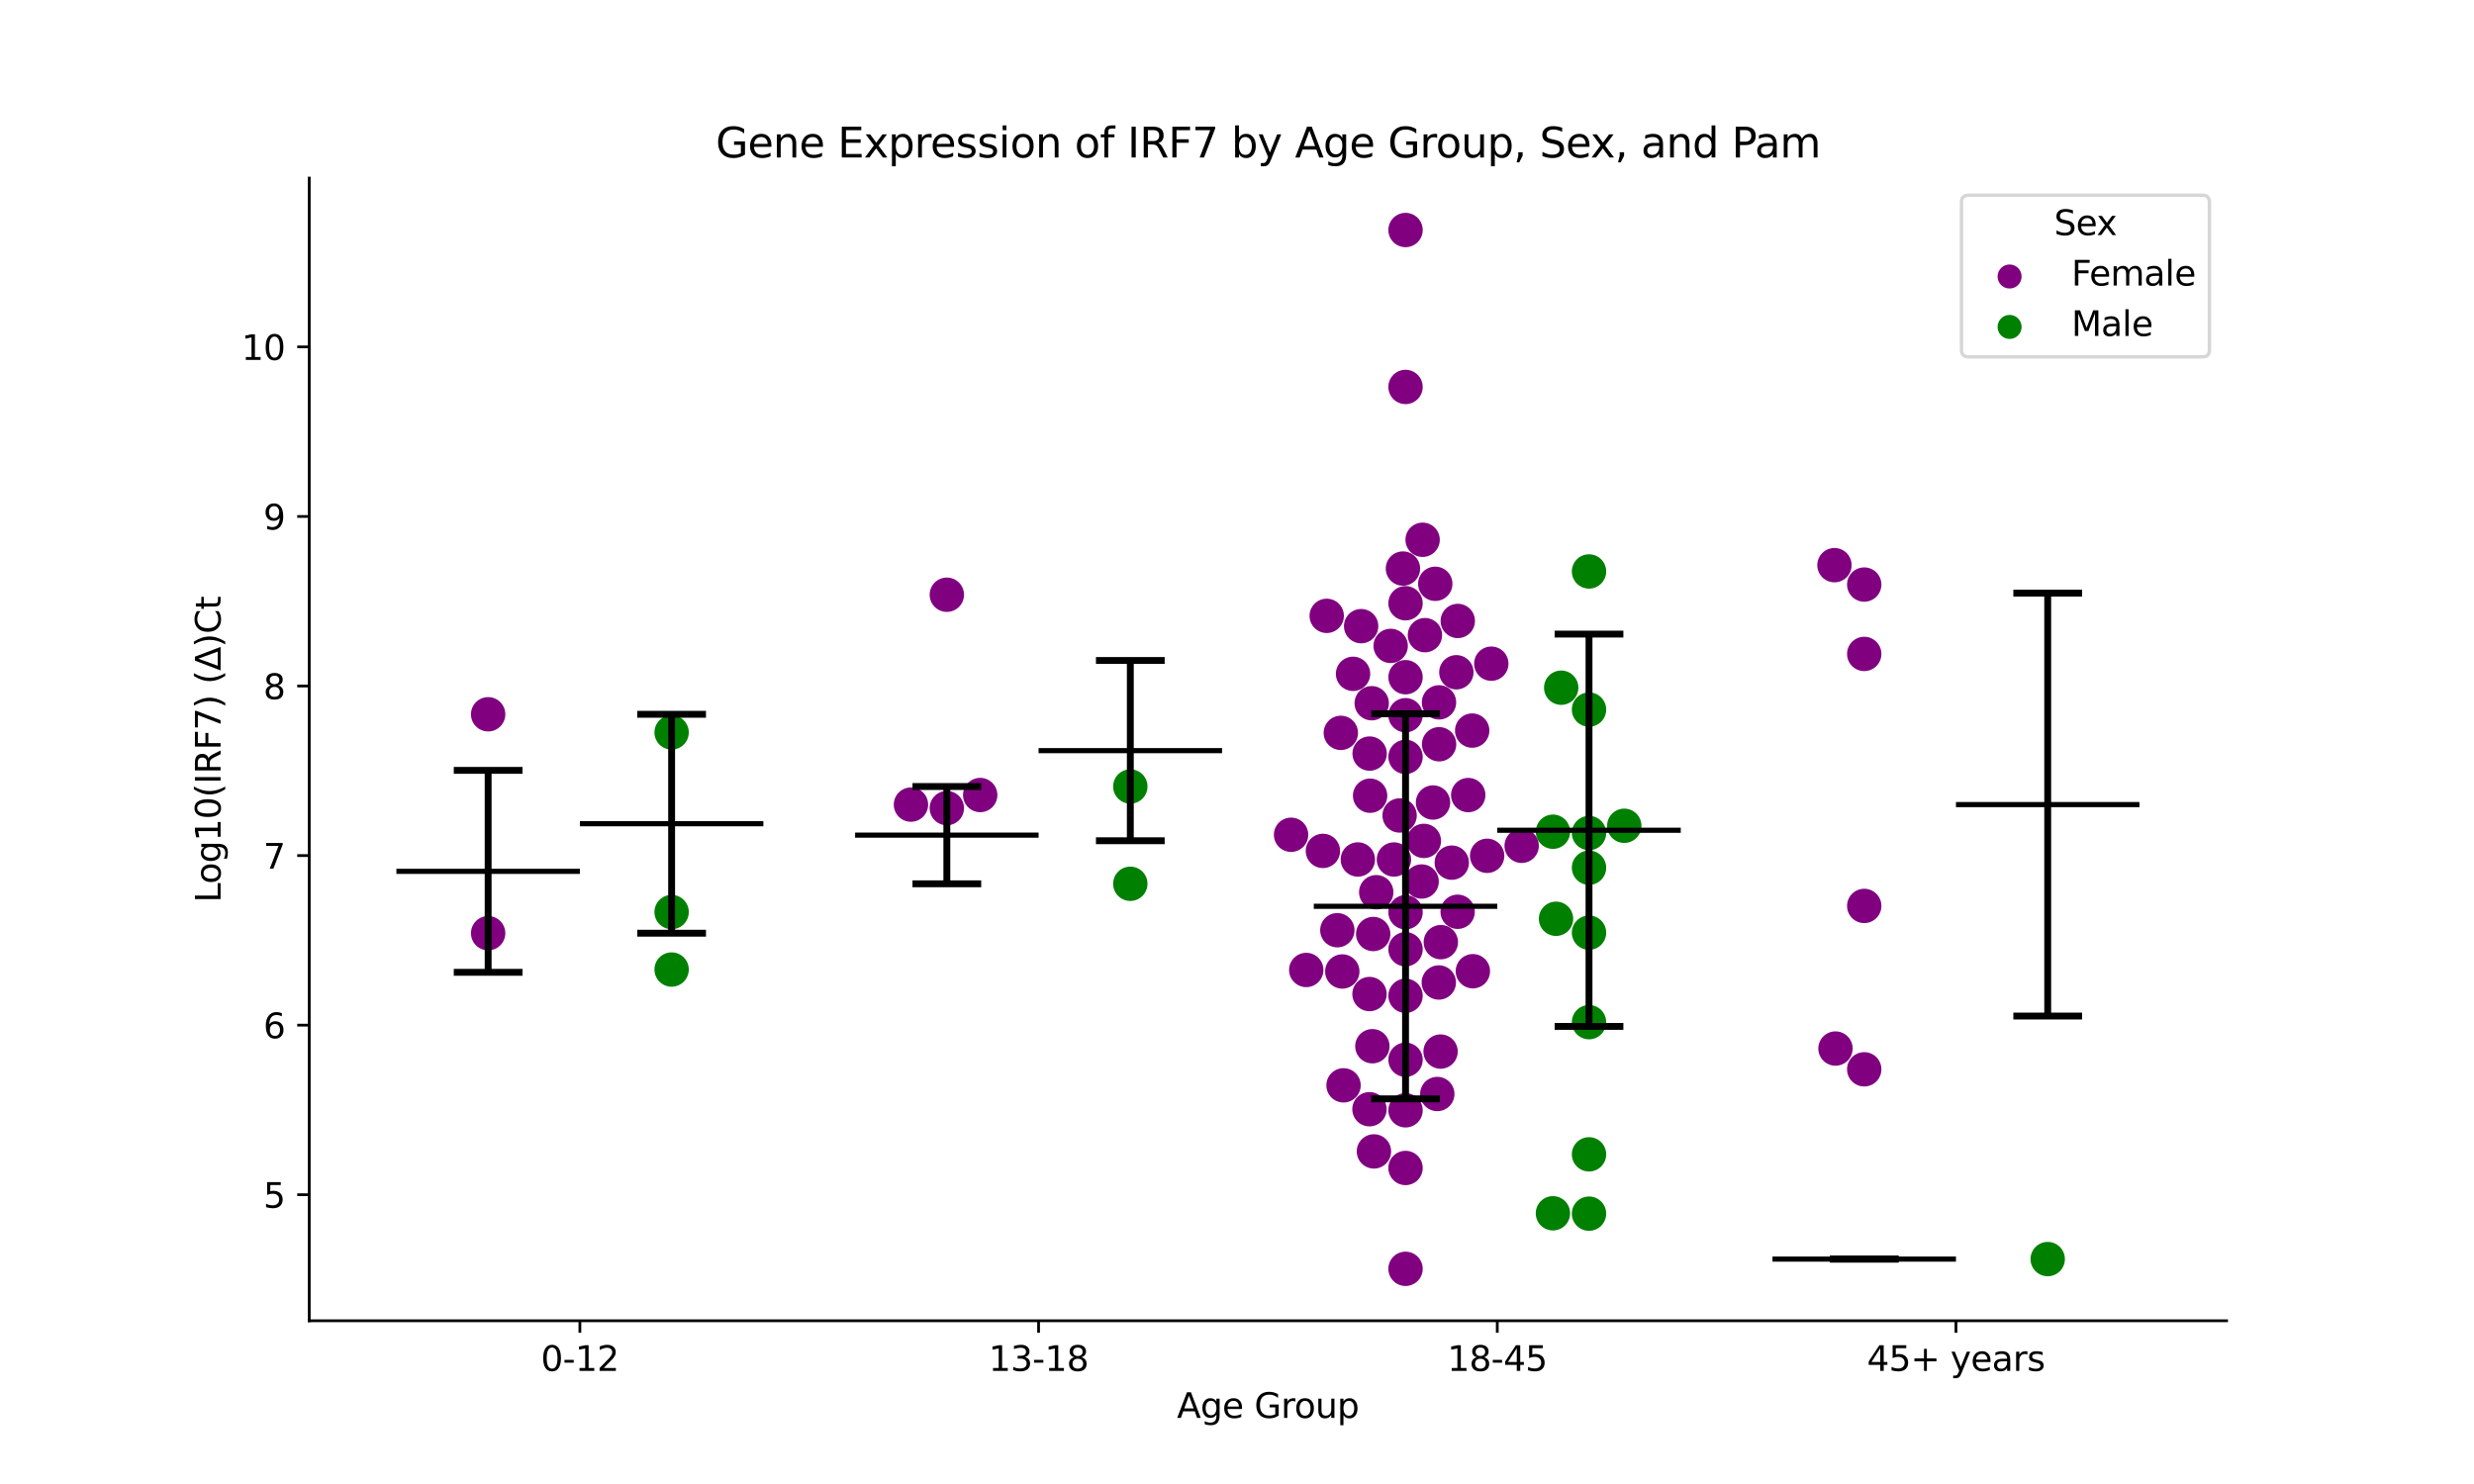 <?xml version="1.0" encoding="utf-8" standalone="no"?>
<!DOCTYPE svg PUBLIC "-//W3C//DTD SVG 1.1//EN"
  "http://www.w3.org/Graphics/SVG/1.1/DTD/svg11.dtd">
<svg xmlns:xlink="http://www.w3.org/1999/xlink" width="720pt" height="432pt" viewBox="0 0 720 432" xmlns="http://www.w3.org/2000/svg" version="1.1">
 <defs>
  <style type="text/css">*{stroke-linejoin: round; stroke-linecap: butt}</style>
 </defs>
 <g id="figure_1">
  <g id="patch_1">
   <path d="M 0 432 
L 720 432 
L 720 0 
L 0 0 
z
" style="fill: #ffffff"/>
  </g>
  <g id="axes_1">
   <g id="patch_2">
    <path d="M 90 384.48 
L 648 384.48 
L 648 51.84 
L 90 51.84 
z
" style="fill: #ffffff"/>
   </g>
   <g id="PathCollection_1">
    <defs>
     <path id="C0_0_bc2c7f19fa" d="M 0 5 
C 1.326 5 2.598 4.473 3.536 3.536 
C 4.473 2.598 5 1.326 5 -0 
C 5 -1.326 4.473 -2.598 3.536 -3.536 
C 2.598 -4.473 1.326 -5 0 -5 
C -1.326 -5 -2.598 -4.473 -3.536 -3.536 
C -4.473 -2.598 -5 -1.326 -5 0 
C -5 1.326 -4.473 2.598 -3.536 3.536 
C -2.598 4.473 -1.326 5 0 5 
z
"/>
    </defs>
    <g clip-path="url(#p8c5e78908e)">
     <use xlink:href="#C0_0_bc2c7f19fa" x="142.062" y="207.931" style="fill: #800080"/>
    </g>
    <g clip-path="url(#p8c5e78908e)">
     <use xlink:href="#C0_0_bc2c7f19fa" x="142.062" y="271.657" style="fill: #800080"/>
    </g>
   </g>
   <g id="PathCollection_2">
    <defs>
     <path id="C1_0_9ad7232038" d="M 0 5 
C 1.326 5 2.598 4.473 3.536 3.536 
C 4.473 2.598 5 1.326 5 -0 
C 5 -1.326 4.473 -2.598 3.536 -3.536 
C 2.598 -4.473 1.326 -5 0 -5 
C -1.326 -5 -2.598 -4.473 -3.536 -3.536 
C -4.473 -2.598 -5 -1.326 -5 0 
C -5 1.326 -4.473 2.598 -3.536 3.536 
C -2.598 4.473 -1.326 5 0 5 
z
"/>
    </defs>
    <g clip-path="url(#p8c5e78908e)">
     <use xlink:href="#C1_0_9ad7232038" x="195.459" y="282.237" style="fill: #008000"/>
    </g>
    <g clip-path="url(#p8c5e78908e)">
     <use xlink:href="#C1_0_9ad7232038" x="195.459" y="265.502" style="fill: #008000"/>
    </g>
    <g clip-path="url(#p8c5e78908e)">
     <use xlink:href="#C1_0_9ad7232038" x="195.459" y="213.215" style="fill: #008000"/>
    </g>
   </g>
   <g id="PathCollection_3">
    <defs>
     <path id="C2_0_bf6adf7e4d" d="M 0 5 
C 1.326 5 2.598 4.473 3.536 3.536 
C 4.473 2.598 5 1.326 5 -0 
C 5 -1.326 4.473 -2.598 3.536 -3.536 
C 2.598 -4.473 1.326 -5 0 -5 
C -1.326 -5 -2.598 -4.473 -3.536 -3.536 
C -4.473 -2.598 -5 -1.326 -5 0 
C -5 1.326 -4.473 2.598 -3.536 3.536 
C -2.598 4.473 -1.326 5 0 5 
z
"/>
    </defs>
    <g clip-path="url(#p8c5e78908e)">
     <use xlink:href="#C2_0_bf6adf7e4d" x="265.11" y="234.226" style="fill: #800080"/>
    </g>
    <g clip-path="url(#p8c5e78908e)">
     <use xlink:href="#C2_0_bf6adf7e4d" x="275.555" y="173.129" style="fill: #800080"/>
    </g>
    <g clip-path="url(#p8c5e78908e)">
     <use xlink:href="#C2_0_bf6adf7e4d" x="285.264" y="231.436" style="fill: #800080"/>
    </g>
    <g clip-path="url(#p8c5e78908e)">
     <use xlink:href="#C2_0_bf6adf7e4d" x="275.555" y="235.245" style="fill: #800080"/>
    </g>
   </g>
   <g id="PathCollection_4">
    <defs>
     <path id="C3_0_d94742b416" d="M 0 5 
C 1.326 5 2.598 4.473 3.536 3.536 
C 4.473 2.598 5 1.326 5 -0 
C 5 -1.326 4.473 -2.598 3.536 -3.536 
C 2.598 -4.473 1.326 -5 0 -5 
C -1.326 -5 -2.598 -4.473 -3.536 -3.536 
C -4.473 -2.598 -5 -1.326 -5 0 
C -5 1.326 -4.473 2.598 -3.536 3.536 
C -2.598 4.473 -1.326 5 0 5 
z
"/>
    </defs>
    <g clip-path="url(#p8c5e78908e)">
     <use xlink:href="#C3_0_d94742b416" x="328.952" y="228.953" style="fill: #008000"/>
    </g>
    <g clip-path="url(#p8c5e78908e)">
     <use xlink:href="#C3_0_d94742b416" x="328.952" y="257.275" style="fill: #008000"/>
    </g>
   </g>
   <g id="PathCollection_5">
    <defs>
     <path id="C4_0_e5bbb9e154" d="M 0 5 
C 1.326 5 2.598 4.473 3.536 3.536 
C 4.473 2.598 5 1.326 5 -0 
C 5 -1.326 4.473 -2.598 3.536 -3.536 
C 2.598 -4.473 1.326 -5 0 -5 
C -1.326 -5 -2.598 -4.473 -3.536 -3.536 
C -4.473 -2.598 -5 -1.326 -5 0 
C -5 1.326 -4.473 2.598 -3.536 3.536 
C -2.598 4.473 -1.326 5 0 5 
z
"/>
    </defs>
    <g clip-path="url(#p8c5e78908e)">
     <use xlink:href="#C4_0_e5bbb9e154" x="396.128" y="182.274" style="fill: #800080"/>
    </g>
    <g clip-path="url(#p8c5e78908e)">
     <use xlink:href="#C4_0_e5bbb9e154" x="404.72" y="188.023" style="fill: #800080"/>
    </g>
    <g clip-path="url(#p8c5e78908e)">
     <use xlink:href="#C4_0_e5bbb9e154" x="427.296" y="231.448" style="fill: #800080"/>
    </g>
    <g clip-path="url(#p8c5e78908e)">
     <use xlink:href="#C4_0_e5bbb9e154" x="409.048" y="369.36" style="fill: #800080"/>
    </g>
    <g clip-path="url(#p8c5e78908e)">
     <use xlink:href="#C4_0_e5bbb9e154" x="390.218" y="213.343" style="fill: #800080"/>
    </g>
    <g clip-path="url(#p8c5e78908e)">
     <use xlink:href="#C4_0_e5bbb9e154" x="434.007" y="193.202" style="fill: #800080"/>
    </g>
    <g clip-path="url(#p8c5e78908e)">
     <use xlink:href="#C4_0_e5bbb9e154" x="423.84" y="195.699" style="fill: #800080"/>
    </g>
    <g clip-path="url(#p8c5e78908e)">
     <use xlink:href="#C4_0_e5bbb9e154" x="424.215" y="265.421" style="fill: #800080"/>
    </g>
    <g clip-path="url(#p8c5e78908e)">
     <use xlink:href="#C4_0_e5bbb9e154" x="398.735" y="231.633" style="fill: #800080"/>
    </g>
    <g clip-path="url(#p8c5e78908e)">
     <use xlink:href="#C4_0_e5bbb9e154" x="405.671" y="250.207" style="fill: #800080"/>
    </g>
    <g clip-path="url(#p8c5e78908e)">
     <use xlink:href="#C4_0_e5bbb9e154" x="414.694" y="184.897" style="fill: #800080"/>
    </g>
    <g clip-path="url(#p8c5e78908e)">
     <use xlink:href="#C4_0_e5bbb9e154" x="400.52" y="259.728" style="fill: #800080"/>
    </g>
    <g clip-path="url(#p8c5e78908e)">
     <use xlink:href="#C4_0_e5bbb9e154" x="432.799" y="249.133" style="fill: #800080"/>
    </g>
    <g clip-path="url(#p8c5e78908e)">
     <use xlink:href="#C4_0_e5bbb9e154" x="399.394" y="304.562" style="fill: #800080"/>
    </g>
    <g clip-path="url(#p8c5e78908e)">
     <use xlink:href="#C4_0_e5bbb9e154" x="375.735" y="243.005" style="fill: #800080"/>
    </g>
    <g clip-path="url(#p8c5e78908e)">
     <use xlink:href="#C4_0_e5bbb9e154" x="409.048" y="308.496" style="fill: #800080"/>
    </g>
    <g clip-path="url(#p8c5e78908e)">
     <use xlink:href="#C4_0_e5bbb9e154" x="399.207" y="204.714" style="fill: #800080"/>
    </g>
    <g clip-path="url(#p8c5e78908e)">
     <use xlink:href="#C4_0_e5bbb9e154" x="409.048" y="197.134" style="fill: #800080"/>
    </g>
    <g clip-path="url(#p8c5e78908e)">
     <use xlink:href="#C4_0_e5bbb9e154" x="409.048" y="265.562" style="fill: #800080"/>
    </g>
    <g clip-path="url(#p8c5e78908e)">
     <use xlink:href="#C4_0_e5bbb9e154" x="389.2" y="270.792" style="fill: #800080"/>
    </g>
    <g clip-path="url(#p8c5e78908e)">
     <use xlink:href="#C4_0_e5bbb9e154" x="409.048" y="112.645" style="fill: #800080"/>
    </g>
    <g clip-path="url(#p8c5e78908e)">
     <use xlink:href="#C4_0_e5bbb9e154" x="414.02" y="157.13" style="fill: #800080"/>
    </g>
    <g clip-path="url(#p8c5e78908e)">
     <use xlink:href="#C4_0_e5bbb9e154" x="418.729" y="286.009" style="fill: #800080"/>
    </g>
    <g clip-path="url(#p8c5e78908e)">
     <use xlink:href="#C4_0_e5bbb9e154" x="409.048" y="66.96" style="fill: #800080"/>
    </g>
    <g clip-path="url(#p8c5e78908e)">
     <use xlink:href="#C4_0_e5bbb9e154" x="418.813" y="216.658" style="fill: #800080"/>
    </g>
    <g clip-path="url(#p8c5e78908e)">
     <use xlink:href="#C4_0_e5bbb9e154" x="442.843" y="246.219" style="fill: #800080"/>
    </g>
    <g clip-path="url(#p8c5e78908e)">
     <use xlink:href="#C4_0_e5bbb9e154" x="380.155" y="282.363" style="fill: #800080"/>
    </g>
    <g clip-path="url(#p8c5e78908e)">
     <use xlink:href="#C4_0_e5bbb9e154" x="418.788" y="204.465" style="fill: #800080"/>
    </g>
    <g clip-path="url(#p8c5e78908e)">
     <use xlink:href="#C4_0_e5bbb9e154" x="398.597" y="219.37" style="fill: #800080"/>
    </g>
    <g clip-path="url(#p8c5e78908e)">
     <use xlink:href="#C4_0_e5bbb9e154" x="408.294" y="165.512" style="fill: #800080"/>
    </g>
    <g clip-path="url(#p8c5e78908e)">
     <use xlink:href="#C4_0_e5bbb9e154" x="424.254" y="180.762" style="fill: #800080"/>
    </g>
    <g clip-path="url(#p8c5e78908e)">
     <use xlink:href="#C4_0_e5bbb9e154" x="399.636" y="271.896" style="fill: #800080"/>
    </g>
    <g clip-path="url(#p8c5e78908e)">
     <use xlink:href="#C4_0_e5bbb9e154" x="409.048" y="276.329" style="fill: #800080"/>
    </g>
    <g clip-path="url(#p8c5e78908e)">
     <use xlink:href="#C4_0_e5bbb9e154" x="422.509" y="251.122" style="fill: #800080"/>
    </g>
    <g clip-path="url(#p8c5e78908e)">
     <use xlink:href="#C4_0_e5bbb9e154" x="413.733" y="256.613" style="fill: #800080"/>
    </g>
    <g clip-path="url(#p8c5e78908e)">
     <use xlink:href="#C4_0_e5bbb9e154" x="417.704" y="169.948" style="fill: #800080"/>
    </g>
    <g clip-path="url(#p8c5e78908e)">
     <use xlink:href="#C4_0_e5bbb9e154" x="409.048" y="175.608" style="fill: #800080"/>
    </g>
    <g clip-path="url(#p8c5e78908e)">
     <use xlink:href="#C4_0_e5bbb9e154" x="398.561" y="289.373" style="fill: #800080"/>
    </g>
    <g clip-path="url(#p8c5e78908e)">
     <use xlink:href="#C4_0_e5bbb9e154" x="391.006" y="315.947" style="fill: #800080"/>
    </g>
    <g clip-path="url(#p8c5e78908e)">
     <use xlink:href="#C4_0_e5bbb9e154" x="393.775" y="196.156" style="fill: #800080"/>
    </g>
    <g clip-path="url(#p8c5e78908e)">
     <use xlink:href="#C4_0_e5bbb9e154" x="386.11" y="179.278" style="fill: #800080"/>
    </g>
    <g clip-path="url(#p8c5e78908e)">
     <use xlink:href="#C4_0_e5bbb9e154" x="409.048" y="208.201" style="fill: #800080"/>
    </g>
    <g clip-path="url(#p8c5e78908e)">
     <use xlink:href="#C4_0_e5bbb9e154" x="395.171" y="250.201" style="fill: #800080"/>
    </g>
    <g clip-path="url(#p8c5e78908e)">
     <use xlink:href="#C4_0_e5bbb9e154" x="409.048" y="220.333" style="fill: #800080"/>
    </g>
    <g clip-path="url(#p8c5e78908e)">
     <use xlink:href="#C4_0_e5bbb9e154" x="419.246" y="306.117" style="fill: #800080"/>
    </g>
    <g clip-path="url(#p8c5e78908e)">
     <use xlink:href="#C4_0_e5bbb9e154" x="419.322" y="274.269" style="fill: #800080"/>
    </g>
    <g clip-path="url(#p8c5e78908e)">
     <use xlink:href="#C4_0_e5bbb9e154" x="414.38" y="244.793" style="fill: #800080"/>
    </g>
    <g clip-path="url(#p8c5e78908e)">
     <use xlink:href="#C4_0_e5bbb9e154" x="409.048" y="289.88" style="fill: #800080"/>
    </g>
    <g clip-path="url(#p8c5e78908e)">
     <use xlink:href="#C4_0_e5bbb9e154" x="407.322" y="237.389" style="fill: #800080"/>
    </g>
    <g clip-path="url(#p8c5e78908e)">
     <use xlink:href="#C4_0_e5bbb9e154" x="409.048" y="323.217" style="fill: #800080"/>
    </g>
    <g clip-path="url(#p8c5e78908e)">
     <use xlink:href="#C4_0_e5bbb9e154" x="385.003" y="247.705" style="fill: #800080"/>
    </g>
    <g clip-path="url(#p8c5e78908e)">
     <use xlink:href="#C4_0_e5bbb9e154" x="417.046" y="233.616" style="fill: #800080"/>
    </g>
    <g clip-path="url(#p8c5e78908e)">
     <use xlink:href="#C4_0_e5bbb9e154" x="409.048" y="340.002" style="fill: #800080"/>
    </g>
    <g clip-path="url(#p8c5e78908e)">
     <use xlink:href="#C4_0_e5bbb9e154" x="428.446" y="212.679" style="fill: #800080"/>
    </g>
    <g clip-path="url(#p8c5e78908e)">
     <use xlink:href="#C4_0_e5bbb9e154" x="418.289" y="318.47" style="fill: #800080"/>
    </g>
    <g clip-path="url(#p8c5e78908e)">
     <use xlink:href="#C4_0_e5bbb9e154" x="428.647" y="282.726" style="fill: #800080"/>
    </g>
    <g clip-path="url(#p8c5e78908e)">
     <use xlink:href="#C4_0_e5bbb9e154" x="390.645" y="282.804" style="fill: #800080"/>
    </g>
    <g clip-path="url(#p8c5e78908e)">
     <use xlink:href="#C4_0_e5bbb9e154" x="399.848" y="335.181" style="fill: #800080"/>
    </g>
    <g clip-path="url(#p8c5e78908e)">
     <use xlink:href="#C4_0_e5bbb9e154" x="398.553" y="322.899" style="fill: #800080"/>
    </g>
   </g>
   <g id="PathCollection_6">
    <defs>
     <path id="C5_0_596c824b70" d="M 0 5 
C 1.326 5 2.598 4.473 3.536 3.536 
C 4.473 2.598 5 1.326 5 -0 
C 5 -1.326 4.473 -2.598 3.536 -3.536 
C 2.598 -4.473 1.326 -5 0 -5 
C -1.326 -5 -2.598 -4.473 -3.536 -3.536 
C -4.473 -2.598 -5 -1.326 -5 0 
C -5 1.326 -4.473 2.598 -3.536 3.536 
C -2.598 4.473 -1.326 5 0 5 
z
"/>
    </defs>
    <g clip-path="url(#p8c5e78908e)">
     <use xlink:href="#C5_0_596c824b70" x="462.445" y="336.036" style="fill: #008000"/>
    </g>
    <g clip-path="url(#p8c5e78908e)">
     <use xlink:href="#C5_0_596c824b70" x="451.946" y="353.195" style="fill: #008000"/>
    </g>
    <g clip-path="url(#p8c5e78908e)">
     <use xlink:href="#C5_0_596c824b70" x="454.35" y="200.192" style="fill: #008000"/>
    </g>
    <g clip-path="url(#p8c5e78908e)">
     <use xlink:href="#C5_0_596c824b70" x="451.953" y="242.117" style="fill: #008000"/>
    </g>
    <g clip-path="url(#p8c5e78908e)">
     <use xlink:href="#C5_0_596c824b70" x="462.445" y="297.558" style="fill: #008000"/>
    </g>
    <g clip-path="url(#p8c5e78908e)">
     <use xlink:href="#C5_0_596c824b70" x="462.445" y="206.561" style="fill: #008000"/>
    </g>
    <g clip-path="url(#p8c5e78908e)">
     <use xlink:href="#C5_0_596c824b70" x="452.842" y="267.461" style="fill: #008000"/>
    </g>
    <g clip-path="url(#p8c5e78908e)">
     <use xlink:href="#C5_0_596c824b70" x="462.445" y="242.501" style="fill: #008000"/>
    </g>
    <g clip-path="url(#p8c5e78908e)">
     <use xlink:href="#C5_0_596c824b70" x="472.708" y="240.389" style="fill: #008000"/>
    </g>
    <g clip-path="url(#p8c5e78908e)">
     <use xlink:href="#C5_0_596c824b70" x="462.445" y="271.506" style="fill: #008000"/>
    </g>
    <g clip-path="url(#p8c5e78908e)">
     <use xlink:href="#C5_0_596c824b70" x="462.445" y="166.354" style="fill: #008000"/>
    </g>
    <g clip-path="url(#p8c5e78908e)">
     <use xlink:href="#C5_0_596c824b70" x="462.445" y="353.303" style="fill: #008000"/>
    </g>
    <g clip-path="url(#p8c5e78908e)">
     <use xlink:href="#C5_0_596c824b70" x="462.445" y="252.598" style="fill: #008000"/>
    </g>
   </g>
   <g id="PathCollection_7">
    <defs>
     <path id="C6_0_b6d0a8f7f6" d="M 0 5 
C 1.326 5 2.598 4.473 3.536 3.536 
C 4.473 2.598 5 1.326 5 -0 
C 5 -1.326 4.473 -2.598 3.536 -3.536 
C 2.598 -4.473 1.326 -5 0 -5 
C -1.326 -5 -2.598 -4.473 -3.536 -3.536 
C -4.473 -2.598 -5 -1.326 -5 0 
C -5 1.326 -4.473 2.598 -3.536 3.536 
C -2.598 4.473 -1.326 5 0 5 
z
"/>
    </defs>
    <g clip-path="url(#p8c5e78908e)">
     <use xlink:href="#C6_0_b6d0a8f7f6" x="542.541" y="190.363" style="fill: #800080"/>
    </g>
    <g clip-path="url(#p8c5e78908e)">
     <use xlink:href="#C6_0_b6d0a8f7f6" x="542.541" y="170.169" style="fill: #800080"/>
    </g>
    <g clip-path="url(#p8c5e78908e)">
     <use xlink:href="#C6_0_b6d0a8f7f6" x="533.876" y="164.521" style="fill: #800080"/>
    </g>
    <g clip-path="url(#p8c5e78908e)">
     <use xlink:href="#C6_0_b6d0a8f7f6" x="542.541" y="311.282" style="fill: #800080"/>
    </g>
    <g clip-path="url(#p8c5e78908e)">
     <use xlink:href="#C6_0_b6d0a8f7f6" x="534.177" y="305.237" style="fill: #800080"/>
    </g>
    <g clip-path="url(#p8c5e78908e)">
     <use xlink:href="#C6_0_b6d0a8f7f6" x="542.541" y="263.722" style="fill: #800080"/>
    </g>
   </g>
   <g id="PathCollection_8">
    <defs>
     <path id="m6db1a84012" d="M 0 5 
C 1.326 5 2.598 4.473 3.536 3.536 
C 4.473 2.598 5 1.326 5 0 
C 5 -1.326 4.473 -2.598 3.536 -3.536 
C 2.598 -4.473 1.326 -5 0 -5 
C -1.326 -5 -2.598 -4.473 -3.536 -3.536 
C -4.473 -2.598 -5 -1.326 -5 0 
C -5 1.326 -4.473 2.598 -3.536 3.536 
C -2.598 4.473 -1.326 5 0 5 
z
"/>
    </defs>
    <g clip-path="url(#p8c5e78908e)">
     <use xlink:href="#m6db1a84012" x="595.938" y="366.526" style="fill: #008000"/>
    </g>
   </g>
   <g id="PathCollection_9"/>
   <g id="PathCollection_10"/>
   <g id="matplotlib.axis_1">
    <g id="xtick_1">
     <g id="line2d_1">
      <defs>
       <path id="m1cc7396850" d="M 0 0 
L 0 3.5 
" style="stroke: #000000; stroke-width: 0.8"/>
      </defs>
      <g>
       <use xlink:href="#m1cc7396850" x="168.761" y="384.48" style="stroke: #000000; stroke-width: 0.8"/>
      </g>
     </g>
     <g id="text_1">
      <!-- 0-12 -->
      <g transform="translate(157.413 399.078) scale(0.1 -0.1)">
       <defs>
        <path id="DejaVuSans-30" d="M 2034 4250 
Q 1547 4250 1301 3770 
Q 1056 3291 1056 2328 
Q 1056 1369 1301 889 
Q 1547 409 2034 409 
Q 2525 409 2770 889 
Q 3016 1369 3016 2328 
Q 3016 3291 2770 3770 
Q 2525 4250 2034 4250 
z
M 2034 4750 
Q 2819 4750 3233 4129 
Q 3647 3509 3647 2328 
Q 3647 1150 3233 529 
Q 2819 -91 2034 -91 
Q 1250 -91 836 529 
Q 422 1150 422 2328 
Q 422 3509 836 4129 
Q 1250 4750 2034 4750 
z
" transform="scale(0.016)"/>
        <path id="DejaVuSans-2d" d="M 313 2009 
L 1997 2009 
L 1997 1497 
L 313 1497 
L 313 2009 
z
" transform="scale(0.016)"/>
        <path id="DejaVuSans-31" d="M 794 531 
L 1825 531 
L 1825 4091 
L 703 3866 
L 703 4441 
L 1819 4666 
L 2450 4666 
L 2450 531 
L 3481 531 
L 3481 0 
L 794 0 
L 794 531 
z
" transform="scale(0.016)"/>
        <path id="DejaVuSans-32" d="M 1228 531 
L 3431 531 
L 3431 0 
L 469 0 
L 469 531 
Q 828 903 1448 1529 
Q 2069 2156 2228 2338 
Q 2531 2678 2651 2914 
Q 2772 3150 2772 3378 
Q 2772 3750 2511 3984 
Q 2250 4219 1831 4219 
Q 1534 4219 1204 4116 
Q 875 4013 500 3803 
L 500 4441 
Q 881 4594 1212 4672 
Q 1544 4750 1819 4750 
Q 2544 4750 2975 4387 
Q 3406 4025 3406 3419 
Q 3406 3131 3298 2873 
Q 3191 2616 2906 2266 
Q 2828 2175 2409 1742 
Q 1991 1309 1228 531 
z
" transform="scale(0.016)"/>
       </defs>
       <use xlink:href="#DejaVuSans-30"/>
       <use xlink:href="#DejaVuSans-2d" x="63.623"/>
       <use xlink:href="#DejaVuSans-31" x="99.707"/>
       <use xlink:href="#DejaVuSans-32" x="163.33"/>
      </g>
     </g>
    </g>
    <g id="xtick_2">
     <g id="line2d_2">
      <g>
       <use xlink:href="#m1cc7396850" x="302.254" y="384.48" style="stroke: #000000; stroke-width: 0.8"/>
      </g>
     </g>
     <g id="text_2">
      <!-- 13-18 -->
      <g transform="translate(287.725 399.078) scale(0.1 -0.1)">
       <defs>
        <path id="DejaVuSans-33" d="M 2597 2516 
Q 3050 2419 3304 2112 
Q 3559 1806 3559 1356 
Q 3559 666 3084 287 
Q 2609 -91 1734 -91 
Q 1441 -91 1130 -33 
Q 819 25 488 141 
L 488 750 
Q 750 597 1062 519 
Q 1375 441 1716 441 
Q 2309 441 2620 675 
Q 2931 909 2931 1356 
Q 2931 1769 2642 2001 
Q 2353 2234 1838 2234 
L 1294 2234 
L 1294 2753 
L 1863 2753 
Q 2328 2753 2575 2939 
Q 2822 3125 2822 3475 
Q 2822 3834 2567 4026 
Q 2313 4219 1838 4219 
Q 1578 4219 1281 4162 
Q 984 4106 628 3988 
L 628 4550 
Q 988 4650 1302 4700 
Q 1616 4750 1894 4750 
Q 2613 4750 3031 4423 
Q 3450 4097 3450 3541 
Q 3450 3153 3228 2886 
Q 3006 2619 2597 2516 
z
" transform="scale(0.016)"/>
        <path id="DejaVuSans-38" d="M 2034 2216 
Q 1584 2216 1326 1975 
Q 1069 1734 1069 1313 
Q 1069 891 1326 650 
Q 1584 409 2034 409 
Q 2484 409 2743 651 
Q 3003 894 3003 1313 
Q 3003 1734 2745 1975 
Q 2488 2216 2034 2216 
z
M 1403 2484 
Q 997 2584 770 2862 
Q 544 3141 544 3541 
Q 544 4100 942 4425 
Q 1341 4750 2034 4750 
Q 2731 4750 3128 4425 
Q 3525 4100 3525 3541 
Q 3525 3141 3298 2862 
Q 3072 2584 2669 2484 
Q 3125 2378 3379 2068 
Q 3634 1759 3634 1313 
Q 3634 634 3220 271 
Q 2806 -91 2034 -91 
Q 1263 -91 848 271 
Q 434 634 434 1313 
Q 434 1759 690 2068 
Q 947 2378 1403 2484 
z
M 1172 3481 
Q 1172 3119 1398 2916 
Q 1625 2713 2034 2713 
Q 2441 2713 2670 2916 
Q 2900 3119 2900 3481 
Q 2900 3844 2670 4047 
Q 2441 4250 2034 4250 
Q 1625 4250 1398 4047 
Q 1172 3844 1172 3481 
z
" transform="scale(0.016)"/>
       </defs>
       <use xlink:href="#DejaVuSans-31"/>
       <use xlink:href="#DejaVuSans-33" x="63.623"/>
       <use xlink:href="#DejaVuSans-2d" x="127.246"/>
       <use xlink:href="#DejaVuSans-31" x="163.33"/>
       <use xlink:href="#DejaVuSans-38" x="226.953"/>
      </g>
     </g>
    </g>
    <g id="xtick_3">
     <g id="line2d_3">
      <g>
       <use xlink:href="#m1cc7396850" x="435.746" y="384.48" style="stroke: #000000; stroke-width: 0.8"/>
      </g>
     </g>
     <g id="text_3">
      <!-- 18-45 -->
      <g transform="translate(421.218 399.078) scale(0.1 -0.1)">
       <defs>
        <path id="DejaVuSans-34" d="M 2419 4116 
L 825 1625 
L 2419 1625 
L 2419 4116 
z
M 2253 4666 
L 3047 4666 
L 3047 1625 
L 3713 1625 
L 3713 1100 
L 3047 1100 
L 3047 0 
L 2419 0 
L 2419 1100 
L 313 1100 
L 313 1709 
L 2253 4666 
z
" transform="scale(0.016)"/>
        <path id="DejaVuSans-35" d="M 691 4666 
L 3169 4666 
L 3169 4134 
L 1269 4134 
L 1269 2991 
Q 1406 3038 1543 3061 
Q 1681 3084 1819 3084 
Q 2600 3084 3056 2656 
Q 3513 2228 3513 1497 
Q 3513 744 3044 326 
Q 2575 -91 1722 -91 
Q 1428 -91 1123 -41 
Q 819 9 494 109 
L 494 744 
Q 775 591 1075 516 
Q 1375 441 1709 441 
Q 2250 441 2565 725 
Q 2881 1009 2881 1497 
Q 2881 1984 2565 2268 
Q 2250 2553 1709 2553 
Q 1456 2553 1204 2497 
Q 953 2441 691 2322 
L 691 4666 
z
" transform="scale(0.016)"/>
       </defs>
       <use xlink:href="#DejaVuSans-31"/>
       <use xlink:href="#DejaVuSans-38" x="63.623"/>
       <use xlink:href="#DejaVuSans-2d" x="127.246"/>
       <use xlink:href="#DejaVuSans-34" x="163.33"/>
       <use xlink:href="#DejaVuSans-35" x="226.953"/>
      </g>
     </g>
    </g>
    <g id="xtick_4">
     <g id="line2d_4">
      <g>
       <use xlink:href="#m1cc7396850" x="569.239" y="384.48" style="stroke: #000000; stroke-width: 0.8"/>
      </g>
     </g>
     <g id="text_4">
      <!-- 45+ years -->
      <g transform="translate(543.338 399.078) scale(0.1 -0.1)">
       <defs>
        <path id="DejaVuSans-2b" d="M 2944 4013 
L 2944 2272 
L 4684 2272 
L 4684 1741 
L 2944 1741 
L 2944 0 
L 2419 0 
L 2419 1741 
L 678 1741 
L 678 2272 
L 2419 2272 
L 2419 4013 
L 2944 4013 
z
" transform="scale(0.016)"/>
        <path id="DejaVuSans-20" transform="scale(0.016)"/>
        <path id="DejaVuSans-79" d="M 2059 -325 
Q 1816 -950 1584 -1140 
Q 1353 -1331 966 -1331 
L 506 -1331 
L 506 -850 
L 844 -850 
Q 1081 -850 1212 -737 
Q 1344 -625 1503 -206 
L 1606 56 
L 191 3500 
L 800 3500 
L 1894 763 
L 2988 3500 
L 3597 3500 
L 2059 -325 
z
" transform="scale(0.016)"/>
        <path id="DejaVuSans-65" d="M 3597 1894 
L 3597 1613 
L 953 1613 
Q 991 1019 1311 708 
Q 1631 397 2203 397 
Q 2534 397 2845 478 
Q 3156 559 3463 722 
L 3463 178 
Q 3153 47 2828 -22 
Q 2503 -91 2169 -91 
Q 1331 -91 842 396 
Q 353 884 353 1716 
Q 353 2575 817 3079 
Q 1281 3584 2069 3584 
Q 2775 3584 3186 3129 
Q 3597 2675 3597 1894 
z
M 3022 2063 
Q 3016 2534 2758 2815 
Q 2500 3097 2075 3097 
Q 1594 3097 1305 2825 
Q 1016 2553 972 2059 
L 3022 2063 
z
" transform="scale(0.016)"/>
        <path id="DejaVuSans-61" d="M 2194 1759 
Q 1497 1759 1228 1600 
Q 959 1441 959 1056 
Q 959 750 1161 570 
Q 1363 391 1709 391 
Q 2188 391 2477 730 
Q 2766 1069 2766 1631 
L 2766 1759 
L 2194 1759 
z
M 3341 1997 
L 3341 0 
L 2766 0 
L 2766 531 
Q 2569 213 2275 61 
Q 1981 -91 1556 -91 
Q 1019 -91 701 211 
Q 384 513 384 1019 
Q 384 1609 779 1909 
Q 1175 2209 1959 2209 
L 2766 2209 
L 2766 2266 
Q 2766 2663 2505 2880 
Q 2244 3097 1772 3097 
Q 1472 3097 1187 3025 
Q 903 2953 641 2809 
L 641 3341 
Q 956 3463 1253 3523 
Q 1550 3584 1831 3584 
Q 2591 3584 2966 3190 
Q 3341 2797 3341 1997 
z
" transform="scale(0.016)"/>
        <path id="DejaVuSans-72" d="M 2631 2963 
Q 2534 3019 2420 3045 
Q 2306 3072 2169 3072 
Q 1681 3072 1420 2755 
Q 1159 2438 1159 1844 
L 1159 0 
L 581 0 
L 581 3500 
L 1159 3500 
L 1159 2956 
Q 1341 3275 1631 3429 
Q 1922 3584 2338 3584 
Q 2397 3584 2469 3576 
Q 2541 3569 2628 3553 
L 2631 2963 
z
" transform="scale(0.016)"/>
        <path id="DejaVuSans-73" d="M 2834 3397 
L 2834 2853 
Q 2591 2978 2328 3040 
Q 2066 3103 1784 3103 
Q 1356 3103 1142 2972 
Q 928 2841 928 2578 
Q 928 2378 1081 2264 
Q 1234 2150 1697 2047 
L 1894 2003 
Q 2506 1872 2764 1633 
Q 3022 1394 3022 966 
Q 3022 478 2636 193 
Q 2250 -91 1575 -91 
Q 1294 -91 989 -36 
Q 684 19 347 128 
L 347 722 
Q 666 556 975 473 
Q 1284 391 1588 391 
Q 1994 391 2212 530 
Q 2431 669 2431 922 
Q 2431 1156 2273 1281 
Q 2116 1406 1581 1522 
L 1381 1569 
Q 847 1681 609 1914 
Q 372 2147 372 2553 
Q 372 3047 722 3315 
Q 1072 3584 1716 3584 
Q 2034 3584 2315 3537 
Q 2597 3491 2834 3397 
z
" transform="scale(0.016)"/>
       </defs>
       <use xlink:href="#DejaVuSans-34"/>
       <use xlink:href="#DejaVuSans-35" x="63.623"/>
       <use xlink:href="#DejaVuSans-2b" x="127.246"/>
       <use xlink:href="#DejaVuSans-20" x="211.035"/>
       <use xlink:href="#DejaVuSans-79" x="242.822"/>
       <use xlink:href="#DejaVuSans-65" x="302.002"/>
       <use xlink:href="#DejaVuSans-61" x="363.525"/>
       <use xlink:href="#DejaVuSans-72" x="424.805"/>
       <use xlink:href="#DejaVuSans-73" x="465.918"/>
      </g>
     </g>
    </g>
    <g id="text_5">
     <!-- Age Group -->
     <g transform="translate(342.52 412.757) scale(0.1 -0.1)">
      <defs>
       <path id="DejaVuSans-41" d="M 2188 4044 
L 1331 1722 
L 3047 1722 
L 2188 4044 
z
M 1831 4666 
L 2547 4666 
L 4325 0 
L 3669 0 
L 3244 1197 
L 1141 1197 
L 716 0 
L 50 0 
L 1831 4666 
z
" transform="scale(0.016)"/>
       <path id="DejaVuSans-67" d="M 2906 1791 
Q 2906 2416 2648 2759 
Q 2391 3103 1925 3103 
Q 1463 3103 1205 2759 
Q 947 2416 947 1791 
Q 947 1169 1205 825 
Q 1463 481 1925 481 
Q 2391 481 2648 825 
Q 2906 1169 2906 1791 
z
M 3481 434 
Q 3481 -459 3084 -895 
Q 2688 -1331 1869 -1331 
Q 1566 -1331 1297 -1286 
Q 1028 -1241 775 -1147 
L 775 -588 
Q 1028 -725 1275 -790 
Q 1522 -856 1778 -856 
Q 2344 -856 2625 -561 
Q 2906 -266 2906 331 
L 2906 616 
Q 2728 306 2450 153 
Q 2172 0 1784 0 
Q 1141 0 747 490 
Q 353 981 353 1791 
Q 353 2603 747 3093 
Q 1141 3584 1784 3584 
Q 2172 3584 2450 3431 
Q 2728 3278 2906 2969 
L 2906 3500 
L 3481 3500 
L 3481 434 
z
" transform="scale(0.016)"/>
       <path id="DejaVuSans-47" d="M 3809 666 
L 3809 1919 
L 2778 1919 
L 2778 2438 
L 4434 2438 
L 4434 434 
Q 4069 175 3628 42 
Q 3188 -91 2688 -91 
Q 1594 -91 976 548 
Q 359 1188 359 2328 
Q 359 3472 976 4111 
Q 1594 4750 2688 4750 
Q 3144 4750 3555 4637 
Q 3966 4525 4313 4306 
L 4313 3634 
Q 3963 3931 3569 4081 
Q 3175 4231 2741 4231 
Q 1884 4231 1454 3753 
Q 1025 3275 1025 2328 
Q 1025 1384 1454 906 
Q 1884 428 2741 428 
Q 3075 428 3337 486 
Q 3600 544 3809 666 
z
" transform="scale(0.016)"/>
       <path id="DejaVuSans-6f" d="M 1959 3097 
Q 1497 3097 1228 2736 
Q 959 2375 959 1747 
Q 959 1119 1226 758 
Q 1494 397 1959 397 
Q 2419 397 2687 759 
Q 2956 1122 2956 1747 
Q 2956 2369 2687 2733 
Q 2419 3097 1959 3097 
z
M 1959 3584 
Q 2709 3584 3137 3096 
Q 3566 2609 3566 1747 
Q 3566 888 3137 398 
Q 2709 -91 1959 -91 
Q 1206 -91 779 398 
Q 353 888 353 1747 
Q 353 2609 779 3096 
Q 1206 3584 1959 3584 
z
" transform="scale(0.016)"/>
       <path id="DejaVuSans-75" d="M 544 1381 
L 544 3500 
L 1119 3500 
L 1119 1403 
Q 1119 906 1312 657 
Q 1506 409 1894 409 
Q 2359 409 2629 706 
Q 2900 1003 2900 1516 
L 2900 3500 
L 3475 3500 
L 3475 0 
L 2900 0 
L 2900 538 
Q 2691 219 2414 64 
Q 2138 -91 1772 -91 
Q 1169 -91 856 284 
Q 544 659 544 1381 
z
M 1991 3584 
L 1991 3584 
z
" transform="scale(0.016)"/>
       <path id="DejaVuSans-70" d="M 1159 525 
L 1159 -1331 
L 581 -1331 
L 581 3500 
L 1159 3500 
L 1159 2969 
Q 1341 3281 1617 3432 
Q 1894 3584 2278 3584 
Q 2916 3584 3314 3078 
Q 3713 2572 3713 1747 
Q 3713 922 3314 415 
Q 2916 -91 2278 -91 
Q 1894 -91 1617 61 
Q 1341 213 1159 525 
z
M 3116 1747 
Q 3116 2381 2855 2742 
Q 2594 3103 2138 3103 
Q 1681 3103 1420 2742 
Q 1159 2381 1159 1747 
Q 1159 1113 1420 752 
Q 1681 391 2138 391 
Q 2594 391 2855 752 
Q 3116 1113 3116 1747 
z
" transform="scale(0.016)"/>
      </defs>
      <use xlink:href="#DejaVuSans-41"/>
      <use xlink:href="#DejaVuSans-67" x="68.408"/>
      <use xlink:href="#DejaVuSans-65" x="131.885"/>
      <use xlink:href="#DejaVuSans-20" x="193.408"/>
      <use xlink:href="#DejaVuSans-47" x="225.195"/>
      <use xlink:href="#DejaVuSans-72" x="302.686"/>
      <use xlink:href="#DejaVuSans-6f" x="341.549"/>
      <use xlink:href="#DejaVuSans-75" x="402.73"/>
      <use xlink:href="#DejaVuSans-70" x="466.109"/>
     </g>
    </g>
   </g>
   <g id="matplotlib.axis_2">
    <g id="ytick_1">
     <g id="line2d_5">
      <defs>
       <path id="m28d1b76937" d="M 0 0 
L -3.5 0 
" style="stroke: #000000; stroke-width: 0.8"/>
      </defs>
      <g>
       <use xlink:href="#m28d1b76937" x="90" y="347.783" style="stroke: #000000; stroke-width: 0.8"/>
      </g>
     </g>
     <g id="text_6">
      <!-- 5 -->
      <g transform="translate(76.638 351.582) scale(0.1 -0.1)">
       <use xlink:href="#DejaVuSans-35"/>
      </g>
     </g>
    </g>
    <g id="ytick_2">
     <g id="line2d_6">
      <g>
       <use xlink:href="#m28d1b76937" x="90" y="298.423" style="stroke: #000000; stroke-width: 0.8"/>
      </g>
     </g>
     <g id="text_7">
      <!-- 6 -->
      <g transform="translate(76.638 302.223) scale(0.1 -0.1)">
       <defs>
        <path id="DejaVuSans-36" d="M 2113 2584 
Q 1688 2584 1439 2293 
Q 1191 2003 1191 1497 
Q 1191 994 1439 701 
Q 1688 409 2113 409 
Q 2538 409 2786 701 
Q 3034 994 3034 1497 
Q 3034 2003 2786 2293 
Q 2538 2584 2113 2584 
z
M 3366 4563 
L 3366 3988 
Q 3128 4100 2886 4159 
Q 2644 4219 2406 4219 
Q 1781 4219 1451 3797 
Q 1122 3375 1075 2522 
Q 1259 2794 1537 2939 
Q 1816 3084 2150 3084 
Q 2853 3084 3261 2657 
Q 3669 2231 3669 1497 
Q 3669 778 3244 343 
Q 2819 -91 2113 -91 
Q 1303 -91 875 529 
Q 447 1150 447 2328 
Q 447 3434 972 4092 
Q 1497 4750 2381 4750 
Q 2619 4750 2861 4703 
Q 3103 4656 3366 4563 
z
" transform="scale(0.016)"/>
       </defs>
       <use xlink:href="#DejaVuSans-36"/>
      </g>
     </g>
    </g>
    <g id="ytick_3">
     <g id="line2d_7">
      <g>
       <use xlink:href="#m28d1b76937" x="90" y="249.063" style="stroke: #000000; stroke-width: 0.8"/>
      </g>
     </g>
     <g id="text_8">
      <!-- 7 -->
      <g transform="translate(76.638 252.863) scale(0.1 -0.1)">
       <defs>
        <path id="DejaVuSans-37" d="M 525 4666 
L 3525 4666 
L 3525 4397 
L 1831 0 
L 1172 0 
L 2766 4134 
L 525 4134 
L 525 4666 
z
" transform="scale(0.016)"/>
       </defs>
       <use xlink:href="#DejaVuSans-37"/>
      </g>
     </g>
    </g>
    <g id="ytick_4">
     <g id="line2d_8">
      <g>
       <use xlink:href="#m28d1b76937" x="90" y="199.704" style="stroke: #000000; stroke-width: 0.8"/>
      </g>
     </g>
     <g id="text_9">
      <!-- 8 -->
      <g transform="translate(76.638 203.503) scale(0.1 -0.1)">
       <use xlink:href="#DejaVuSans-38"/>
      </g>
     </g>
    </g>
    <g id="ytick_5">
     <g id="line2d_9">
      <g>
       <use xlink:href="#m28d1b76937" x="90" y="150.344" style="stroke: #000000; stroke-width: 0.8"/>
      </g>
     </g>
     <g id="text_10">
      <!-- 9 -->
      <g transform="translate(76.638 154.143) scale(0.1 -0.1)">
       <defs>
        <path id="DejaVuSans-39" d="M 703 97 
L 703 672 
Q 941 559 1184 500 
Q 1428 441 1663 441 
Q 2288 441 2617 861 
Q 2947 1281 2994 2138 
Q 2813 1869 2534 1725 
Q 2256 1581 1919 1581 
Q 1219 1581 811 2004 
Q 403 2428 403 3163 
Q 403 3881 828 4315 
Q 1253 4750 1959 4750 
Q 2769 4750 3195 4129 
Q 3622 3509 3622 2328 
Q 3622 1225 3098 567 
Q 2575 -91 1691 -91 
Q 1453 -91 1209 -44 
Q 966 3 703 97 
z
M 1959 2075 
Q 2384 2075 2632 2365 
Q 2881 2656 2881 3163 
Q 2881 3666 2632 3958 
Q 2384 4250 1959 4250 
Q 1534 4250 1286 3958 
Q 1038 3666 1038 3163 
Q 1038 2656 1286 2365 
Q 1534 2075 1959 2075 
z
" transform="scale(0.016)"/>
       </defs>
       <use xlink:href="#DejaVuSans-39"/>
      </g>
     </g>
    </g>
    <g id="ytick_6">
     <g id="line2d_10">
      <g>
       <use xlink:href="#m28d1b76937" x="90" y="100.984" style="stroke: #000000; stroke-width: 0.8"/>
      </g>
     </g>
     <g id="text_11">
      <!-- 10 -->
      <g transform="translate(70.275 104.783) scale(0.1 -0.1)">
       <use xlink:href="#DejaVuSans-31"/>
       <use xlink:href="#DejaVuSans-30" x="63.623"/>
      </g>
     </g>
    </g>
    <g id="text_12">
     <!-- Log10(IRF7) (Δ)Ct -->
     <g transform="translate(64.195 262.725) rotate(-90) scale(0.1 -0.1)">
      <defs>
       <path id="DejaVuSans-4c" d="M 628 4666 
L 1259 4666 
L 1259 531 
L 3531 531 
L 3531 0 
L 628 0 
L 628 4666 
z
" transform="scale(0.016)"/>
       <path id="DejaVuSans-28" d="M 1984 4856 
Q 1566 4138 1362 3434 
Q 1159 2731 1159 2009 
Q 1159 1288 1364 580 
Q 1569 -128 1984 -844 
L 1484 -844 
Q 1016 -109 783 600 
Q 550 1309 550 2009 
Q 550 2706 781 3412 
Q 1013 4119 1484 4856 
L 1984 4856 
z
" transform="scale(0.016)"/>
       <path id="DejaVuSans-49" d="M 628 4666 
L 1259 4666 
L 1259 0 
L 628 0 
L 628 4666 
z
" transform="scale(0.016)"/>
       <path id="DejaVuSans-52" d="M 2841 2188 
Q 3044 2119 3236 1894 
Q 3428 1669 3622 1275 
L 4263 0 
L 3584 0 
L 2988 1197 
Q 2756 1666 2539 1819 
Q 2322 1972 1947 1972 
L 1259 1972 
L 1259 0 
L 628 0 
L 628 4666 
L 2053 4666 
Q 2853 4666 3247 4331 
Q 3641 3997 3641 3322 
Q 3641 2881 3436 2590 
Q 3231 2300 2841 2188 
z
M 1259 4147 
L 1259 2491 
L 2053 2491 
Q 2509 2491 2742 2702 
Q 2975 2913 2975 3322 
Q 2975 3731 2742 3939 
Q 2509 4147 2053 4147 
L 1259 4147 
z
" transform="scale(0.016)"/>
       <path id="DejaVuSans-46" d="M 628 4666 
L 3309 4666 
L 3309 4134 
L 1259 4134 
L 1259 2759 
L 3109 2759 
L 3109 2228 
L 1259 2228 
L 1259 0 
L 628 0 
L 628 4666 
z
" transform="scale(0.016)"/>
       <path id="DejaVuSans-29" d="M 513 4856 
L 1013 4856 
Q 1481 4119 1714 3412 
Q 1947 2706 1947 2009 
Q 1947 1309 1714 600 
Q 1481 -109 1013 -844 
L 513 -844 
Q 928 -128 1133 580 
Q 1338 1288 1338 2009 
Q 1338 2731 1133 3434 
Q 928 4138 513 4856 
z
" transform="scale(0.016)"/>
       <path id="DejaVuSans-394" d="M 2188 4044 
L 906 525 
L 3472 525 
L 2188 4044 
z
M 50 0 
L 1831 4666 
L 2547 4666 
L 4325 0 
L 50 0 
z
" transform="scale(0.016)"/>
       <path id="DejaVuSans-43" d="M 4122 4306 
L 4122 3641 
Q 3803 3938 3442 4084 
Q 3081 4231 2675 4231 
Q 1875 4231 1450 3742 
Q 1025 3253 1025 2328 
Q 1025 1406 1450 917 
Q 1875 428 2675 428 
Q 3081 428 3442 575 
Q 3803 722 4122 1019 
L 4122 359 
Q 3791 134 3420 21 
Q 3050 -91 2638 -91 
Q 1578 -91 968 557 
Q 359 1206 359 2328 
Q 359 3453 968 4101 
Q 1578 4750 2638 4750 
Q 3056 4750 3426 4639 
Q 3797 4528 4122 4306 
z
" transform="scale(0.016)"/>
       <path id="DejaVuSans-74" d="M 1172 4494 
L 1172 3500 
L 2356 3500 
L 2356 3053 
L 1172 3053 
L 1172 1153 
Q 1172 725 1289 603 
Q 1406 481 1766 481 
L 2356 481 
L 2356 0 
L 1766 0 
Q 1100 0 847 248 
Q 594 497 594 1153 
L 594 3053 
L 172 3053 
L 172 3500 
L 594 3500 
L 594 4494 
L 1172 4494 
z
" transform="scale(0.016)"/>
      </defs>
      <use xlink:href="#DejaVuSans-4c"/>
      <use xlink:href="#DejaVuSans-6f" x="53.963"/>
      <use xlink:href="#DejaVuSans-67" x="115.145"/>
      <use xlink:href="#DejaVuSans-31" x="178.621"/>
      <use xlink:href="#DejaVuSans-30" x="242.244"/>
      <use xlink:href="#DejaVuSans-28" x="305.867"/>
      <use xlink:href="#DejaVuSans-49" x="344.881"/>
      <use xlink:href="#DejaVuSans-52" x="374.373"/>
      <use xlink:href="#DejaVuSans-46" x="443.855"/>
      <use xlink:href="#DejaVuSans-37" x="501.375"/>
      <use xlink:href="#DejaVuSans-29" x="564.998"/>
      <use xlink:href="#DejaVuSans-20" x="604.012"/>
      <use xlink:href="#DejaVuSans-28" x="635.799"/>
      <use xlink:href="#DejaVuSans-394" x="674.812"/>
      <use xlink:href="#DejaVuSans-29" x="743.221"/>
      <use xlink:href="#DejaVuSans-43" x="782.234"/>
      <use xlink:href="#DejaVuSans-74" x="852.059"/>
     </g>
    </g>
   </g>
   <g id="LineCollection_1">
    <path d="M 142.062 283.049 
L 142.062 224.254 
" clip-path="url(#p8c5e78908e)" style="fill: none; stroke: #000000; stroke-width: 2"/>
   </g>
   <g id="line2d_11">
    <defs>
     <path id="m2740262fb5" d="M 10 0 
L -10 -0 
" style="stroke: #000000; stroke-width: 2"/>
    </defs>
    <g clip-path="url(#p8c5e78908e)">
     <use xlink:href="#m2740262fb5" x="142.062" y="283.049" style="stroke: #000000; stroke-width: 2"/>
    </g>
   </g>
   <g id="line2d_12">
    <g clip-path="url(#p8c5e78908e)">
     <use xlink:href="#m2740262fb5" x="142.062" y="224.254" style="stroke: #000000; stroke-width: 2"/>
    </g>
   </g>
   <g id="LineCollection_2">
    <path d="M 115.364 253.652 
L 168.761 253.652 
" clip-path="url(#p8c5e78908e)" style="fill: none; stroke: #000000; stroke-width: 1.5"/>
   </g>
   <g id="LineCollection_3">
    <path d="M 195.459 271.657 
L 195.459 207.931 
" clip-path="url(#p8c5e78908e)" style="fill: none; stroke: #000000; stroke-width: 2"/>
   </g>
   <g id="line2d_13">
    <g clip-path="url(#p8c5e78908e)">
     <use xlink:href="#m2740262fb5" x="195.459" y="271.657" style="stroke: #000000; stroke-width: 2"/>
    </g>
   </g>
   <g id="line2d_14">
    <g clip-path="url(#p8c5e78908e)">
     <use xlink:href="#m2740262fb5" x="195.459" y="207.931" style="stroke: #000000; stroke-width: 2"/>
    </g>
   </g>
   <g id="LineCollection_4">
    <path d="M 168.761 239.794 
L 222.158 239.794 
" clip-path="url(#p8c5e78908e)" style="fill: none; stroke: #000000; stroke-width: 1.5"/>
   </g>
   <g id="LineCollection_5">
    <path d="M 275.555 257.275 
L 275.555 228.953 
" clip-path="url(#p8c5e78908e)" style="fill: none; stroke: #000000; stroke-width: 2"/>
   </g>
   <g id="line2d_15">
    <g clip-path="url(#p8c5e78908e)">
     <use xlink:href="#m2740262fb5" x="275.555" y="257.275" style="stroke: #000000; stroke-width: 2"/>
    </g>
   </g>
   <g id="line2d_16">
    <g clip-path="url(#p8c5e78908e)">
     <use xlink:href="#m2740262fb5" x="275.555" y="228.953" style="stroke: #000000; stroke-width: 2"/>
    </g>
   </g>
   <g id="LineCollection_6">
    <path d="M 248.856 243.114 
L 302.254 243.114 
" clip-path="url(#p8c5e78908e)" style="fill: none; stroke: #000000; stroke-width: 1.5"/>
   </g>
   <g id="LineCollection_7">
    <path d="M 328.952 244.746 
L 328.952 192.272 
" clip-path="url(#p8c5e78908e)" style="fill: none; stroke: #000000; stroke-width: 2"/>
   </g>
   <g id="line2d_17">
    <g clip-path="url(#p8c5e78908e)">
     <use xlink:href="#m2740262fb5" x="328.952" y="244.746" style="stroke: #000000; stroke-width: 2"/>
    </g>
   </g>
   <g id="line2d_18">
    <g clip-path="url(#p8c5e78908e)">
     <use xlink:href="#m2740262fb5" x="328.952" y="192.272" style="stroke: #000000; stroke-width: 2"/>
    </g>
   </g>
   <g id="LineCollection_8">
    <path d="M 302.254 218.509 
L 355.651 218.509 
" clip-path="url(#p8c5e78908e)" style="fill: none; stroke: #000000; stroke-width: 1.5"/>
   </g>
   <g id="LineCollection_9">
    <path d="M 409.048 319.883 
L 409.048 207.774 
" clip-path="url(#p8c5e78908e)" style="fill: none; stroke: #000000; stroke-width: 2"/>
   </g>
   <g id="line2d_19">
    <g clip-path="url(#p8c5e78908e)">
     <use xlink:href="#m2740262fb5" x="409.048" y="319.883" style="stroke: #000000; stroke-width: 2"/>
    </g>
   </g>
   <g id="line2d_20">
    <g clip-path="url(#p8c5e78908e)">
     <use xlink:href="#m2740262fb5" x="409.048" y="207.774" style="stroke: #000000; stroke-width: 2"/>
    </g>
   </g>
   <g id="LineCollection_10">
    <path d="M 382.349 263.829 
L 435.746 263.829 
" clip-path="url(#p8c5e78908e)" style="fill: none; stroke: #000000; stroke-width: 1.5"/>
   </g>
   <g id="LineCollection_11">
    <path d="M 462.445 298.788 
L 462.445 184.584 
" clip-path="url(#p8c5e78908e)" style="fill: none; stroke: #000000; stroke-width: 2"/>
   </g>
   <g id="line2d_21">
    <g clip-path="url(#p8c5e78908e)">
     <use xlink:href="#m2740262fb5" x="462.445" y="298.788" style="stroke: #000000; stroke-width: 2"/>
    </g>
   </g>
   <g id="line2d_22">
    <g clip-path="url(#p8c5e78908e)">
     <use xlink:href="#m2740262fb5" x="462.445" y="184.584" style="stroke: #000000; stroke-width: 2"/>
    </g>
   </g>
   <g id="LineCollection_12">
    <path d="M 435.746 241.686 
L 489.144 241.686 
" clip-path="url(#p8c5e78908e)" style="fill: none; stroke: #000000; stroke-width: 1.5"/>
   </g>
   <g id="LineCollection_13">
    <path d="M 542.541 366.526 
L 542.541 366.526 
" clip-path="url(#p8c5e78908e)" style="fill: none; stroke: #000000; stroke-width: 2"/>
   </g>
   <g id="line2d_23">
    <g clip-path="url(#p8c5e78908e)">
     <use xlink:href="#m2740262fb5" x="542.541" y="366.526" style="stroke: #000000; stroke-width: 2"/>
    </g>
   </g>
   <g id="line2d_24">
    <g clip-path="url(#p8c5e78908e)">
     <use xlink:href="#m2740262fb5" x="542.541" y="366.526" style="stroke: #000000; stroke-width: 2"/>
    </g>
   </g>
   <g id="LineCollection_14">
    <path d="M 515.842 366.526 
L 569.239 366.526 
" clip-path="url(#p8c5e78908e)" style="fill: none; stroke: #000000; stroke-width: 1.5"/>
   </g>
   <g id="LineCollection_15">
    <path d="M 595.938 295.773 
L 595.938 172.658 
" clip-path="url(#p8c5e78908e)" style="fill: none; stroke: #000000; stroke-width: 2"/>
   </g>
   <g id="line2d_25">
    <g clip-path="url(#p8c5e78908e)">
     <use xlink:href="#m2740262fb5" x="595.938" y="295.773" style="stroke: #000000; stroke-width: 2"/>
    </g>
   </g>
   <g id="line2d_26">
    <g clip-path="url(#p8c5e78908e)">
     <use xlink:href="#m2740262fb5" x="595.938" y="172.658" style="stroke: #000000; stroke-width: 2"/>
    </g>
   </g>
   <g id="LineCollection_16">
    <path d="M 569.239 234.216 
L 622.636 234.216 
" clip-path="url(#p8c5e78908e)" style="fill: none; stroke: #000000; stroke-width: 1.5"/>
   </g>
   <g id="patch_3">
    <path d="M 90 384.48 
L 90 51.84 
" style="fill: none; stroke: #000000; stroke-width: 0.8; stroke-linejoin: miter; stroke-linecap: square"/>
   </g>
   <g id="patch_4">
    <path d="M 90 384.48 
L 648 384.48 
" style="fill: none; stroke: #000000; stroke-width: 0.8; stroke-linejoin: miter; stroke-linecap: square"/>
   </g>
   <g id="text_13">
    <!-- Gene Expression of IRF7 by Age Group, Sex, and Pam -->
    <g transform="translate(208.298 45.84) scale(0.12 -0.12)">
     <defs>
      <path id="DejaVuSans-6e" d="M 3513 2113 
L 3513 0 
L 2938 0 
L 2938 2094 
Q 2938 2591 2744 2837 
Q 2550 3084 2163 3084 
Q 1697 3084 1428 2787 
Q 1159 2491 1159 1978 
L 1159 0 
L 581 0 
L 581 3500 
L 1159 3500 
L 1159 2956 
Q 1366 3272 1645 3428 
Q 1925 3584 2291 3584 
Q 2894 3584 3203 3211 
Q 3513 2838 3513 2113 
z
" transform="scale(0.016)"/>
      <path id="DejaVuSans-45" d="M 628 4666 
L 3578 4666 
L 3578 4134 
L 1259 4134 
L 1259 2753 
L 3481 2753 
L 3481 2222 
L 1259 2222 
L 1259 531 
L 3634 531 
L 3634 0 
L 628 0 
L 628 4666 
z
" transform="scale(0.016)"/>
      <path id="DejaVuSans-78" d="M 3513 3500 
L 2247 1797 
L 3578 0 
L 2900 0 
L 1881 1375 
L 863 0 
L 184 0 
L 1544 1831 
L 300 3500 
L 978 3500 
L 1906 2253 
L 2834 3500 
L 3513 3500 
z
" transform="scale(0.016)"/>
      <path id="DejaVuSans-69" d="M 603 3500 
L 1178 3500 
L 1178 0 
L 603 0 
L 603 3500 
z
M 603 4863 
L 1178 4863 
L 1178 4134 
L 603 4134 
L 603 4863 
z
" transform="scale(0.016)"/>
      <path id="DejaVuSans-66" d="M 2375 4863 
L 2375 4384 
L 1825 4384 
Q 1516 4384 1395 4259 
Q 1275 4134 1275 3809 
L 1275 3500 
L 2222 3500 
L 2222 3053 
L 1275 3053 
L 1275 0 
L 697 0 
L 697 3053 
L 147 3053 
L 147 3500 
L 697 3500 
L 697 3744 
Q 697 4328 969 4595 
Q 1241 4863 1831 4863 
L 2375 4863 
z
" transform="scale(0.016)"/>
      <path id="DejaVuSans-62" d="M 3116 1747 
Q 3116 2381 2855 2742 
Q 2594 3103 2138 3103 
Q 1681 3103 1420 2742 
Q 1159 2381 1159 1747 
Q 1159 1113 1420 752 
Q 1681 391 2138 391 
Q 2594 391 2855 752 
Q 3116 1113 3116 1747 
z
M 1159 2969 
Q 1341 3281 1617 3432 
Q 1894 3584 2278 3584 
Q 2916 3584 3314 3078 
Q 3713 2572 3713 1747 
Q 3713 922 3314 415 
Q 2916 -91 2278 -91 
Q 1894 -91 1617 61 
Q 1341 213 1159 525 
L 1159 0 
L 581 0 
L 581 4863 
L 1159 4863 
L 1159 2969 
z
" transform="scale(0.016)"/>
      <path id="DejaVuSans-2c" d="M 750 794 
L 1409 794 
L 1409 256 
L 897 -744 
L 494 -744 
L 750 256 
L 750 794 
z
" transform="scale(0.016)"/>
      <path id="DejaVuSans-53" d="M 3425 4513 
L 3425 3897 
Q 3066 4069 2747 4153 
Q 2428 4238 2131 4238 
Q 1616 4238 1336 4038 
Q 1056 3838 1056 3469 
Q 1056 3159 1242 3001 
Q 1428 2844 1947 2747 
L 2328 2669 
Q 3034 2534 3370 2195 
Q 3706 1856 3706 1288 
Q 3706 609 3251 259 
Q 2797 -91 1919 -91 
Q 1588 -91 1214 -16 
Q 841 59 441 206 
L 441 856 
Q 825 641 1194 531 
Q 1563 422 1919 422 
Q 2459 422 2753 634 
Q 3047 847 3047 1241 
Q 3047 1584 2836 1778 
Q 2625 1972 2144 2069 
L 1759 2144 
Q 1053 2284 737 2584 
Q 422 2884 422 3419 
Q 422 4038 858 4394 
Q 1294 4750 2059 4750 
Q 2388 4750 2728 4690 
Q 3069 4631 3425 4513 
z
" transform="scale(0.016)"/>
      <path id="DejaVuSans-64" d="M 2906 2969 
L 2906 4863 
L 3481 4863 
L 3481 0 
L 2906 0 
L 2906 525 
Q 2725 213 2448 61 
Q 2172 -91 1784 -91 
Q 1150 -91 751 415 
Q 353 922 353 1747 
Q 353 2572 751 3078 
Q 1150 3584 1784 3584 
Q 2172 3584 2448 3432 
Q 2725 3281 2906 2969 
z
M 947 1747 
Q 947 1113 1208 752 
Q 1469 391 1925 391 
Q 2381 391 2643 752 
Q 2906 1113 2906 1747 
Q 2906 2381 2643 2742 
Q 2381 3103 1925 3103 
Q 1469 3103 1208 2742 
Q 947 2381 947 1747 
z
" transform="scale(0.016)"/>
      <path id="DejaVuSans-50" d="M 1259 4147 
L 1259 2394 
L 2053 2394 
Q 2494 2394 2734 2622 
Q 2975 2850 2975 3272 
Q 2975 3691 2734 3919 
Q 2494 4147 2053 4147 
L 1259 4147 
z
M 628 4666 
L 2053 4666 
Q 2838 4666 3239 4311 
Q 3641 3956 3641 3272 
Q 3641 2581 3239 2228 
Q 2838 1875 2053 1875 
L 1259 1875 
L 1259 0 
L 628 0 
L 628 4666 
z
" transform="scale(0.016)"/>
      <path id="DejaVuSans-6d" d="M 3328 2828 
Q 3544 3216 3844 3400 
Q 4144 3584 4550 3584 
Q 5097 3584 5394 3201 
Q 5691 2819 5691 2113 
L 5691 0 
L 5113 0 
L 5113 2094 
Q 5113 2597 4934 2840 
Q 4756 3084 4391 3084 
Q 3944 3084 3684 2787 
Q 3425 2491 3425 1978 
L 3425 0 
L 2847 0 
L 2847 2094 
Q 2847 2600 2669 2842 
Q 2491 3084 2119 3084 
Q 1678 3084 1418 2786 
Q 1159 2488 1159 1978 
L 1159 0 
L 581 0 
L 581 3500 
L 1159 3500 
L 1159 2956 
Q 1356 3278 1631 3431 
Q 1906 3584 2284 3584 
Q 2666 3584 2933 3390 
Q 3200 3197 3328 2828 
z
" transform="scale(0.016)"/>
     </defs>
     <use xlink:href="#DejaVuSans-47"/>
     <use xlink:href="#DejaVuSans-65" x="77.49"/>
     <use xlink:href="#DejaVuSans-6e" x="139.014"/>
     <use xlink:href="#DejaVuSans-65" x="202.393"/>
     <use xlink:href="#DejaVuSans-20" x="263.916"/>
     <use xlink:href="#DejaVuSans-45" x="295.703"/>
     <use xlink:href="#DejaVuSans-78" x="358.887"/>
     <use xlink:href="#DejaVuSans-70" x="418.066"/>
     <use xlink:href="#DejaVuSans-72" x="481.543"/>
     <use xlink:href="#DejaVuSans-65" x="520.406"/>
     <use xlink:href="#DejaVuSans-73" x="581.93"/>
     <use xlink:href="#DejaVuSans-73" x="634.029"/>
     <use xlink:href="#DejaVuSans-69" x="686.129"/>
     <use xlink:href="#DejaVuSans-6f" x="713.912"/>
     <use xlink:href="#DejaVuSans-6e" x="775.094"/>
     <use xlink:href="#DejaVuSans-20" x="838.473"/>
     <use xlink:href="#DejaVuSans-6f" x="870.26"/>
     <use xlink:href="#DejaVuSans-66" x="931.441"/>
     <use xlink:href="#DejaVuSans-20" x="966.646"/>
     <use xlink:href="#DejaVuSans-49" x="998.434"/>
     <use xlink:href="#DejaVuSans-52" x="1027.926"/>
     <use xlink:href="#DejaVuSans-46" x="1097.408"/>
     <use xlink:href="#DejaVuSans-37" x="1154.928"/>
     <use xlink:href="#DejaVuSans-20" x="1218.551"/>
     <use xlink:href="#DejaVuSans-62" x="1250.338"/>
     <use xlink:href="#DejaVuSans-79" x="1313.814"/>
     <use xlink:href="#DejaVuSans-20" x="1372.994"/>
     <use xlink:href="#DejaVuSans-41" x="1404.781"/>
     <use xlink:href="#DejaVuSans-67" x="1473.189"/>
     <use xlink:href="#DejaVuSans-65" x="1536.666"/>
     <use xlink:href="#DejaVuSans-20" x="1598.189"/>
     <use xlink:href="#DejaVuSans-47" x="1629.977"/>
     <use xlink:href="#DejaVuSans-72" x="1707.467"/>
     <use xlink:href="#DejaVuSans-6f" x="1746.33"/>
     <use xlink:href="#DejaVuSans-75" x="1807.512"/>
     <use xlink:href="#DejaVuSans-70" x="1870.891"/>
     <use xlink:href="#DejaVuSans-2c" x="1934.367"/>
     <use xlink:href="#DejaVuSans-20" x="1966.154"/>
     <use xlink:href="#DejaVuSans-53" x="1997.941"/>
     <use xlink:href="#DejaVuSans-65" x="2061.418"/>
     <use xlink:href="#DejaVuSans-78" x="2121.191"/>
     <use xlink:href="#DejaVuSans-2c" x="2180.371"/>
     <use xlink:href="#DejaVuSans-20" x="2212.158"/>
     <use xlink:href="#DejaVuSans-61" x="2243.945"/>
     <use xlink:href="#DejaVuSans-6e" x="2305.225"/>
     <use xlink:href="#DejaVuSans-64" x="2368.604"/>
     <use xlink:href="#DejaVuSans-20" x="2432.08"/>
     <use xlink:href="#DejaVuSans-50" x="2463.867"/>
     <use xlink:href="#DejaVuSans-61" x="2519.67"/>
     <use xlink:href="#DejaVuSans-6d" x="2580.949"/>
    </g>
   </g>
   <g id="legend_1">
    <g id="patch_5">
     <path d="M 572.845 103.874 
L 641 103.874 
Q 643 103.874 643 101.874 
L 643 58.84 
Q 643 56.84 641 56.84 
L 572.845 56.84 
Q 570.845 56.84 570.845 58.84 
L 570.845 101.874 
Q 570.845 103.874 572.845 103.874 
z
" style="fill: #ffffff; opacity: 0.8; stroke: #cccccc; stroke-linejoin: miter"/>
    </g>
    <g id="text_14">
     <!-- Sex -->
     <g transform="translate(597.8 68.438) scale(0.1 -0.1)">
      <use xlink:href="#DejaVuSans-53"/>
      <use xlink:href="#DejaVuSans-65" x="63.477"/>
      <use xlink:href="#DejaVuSans-78" x="123.25"/>
     </g>
    </g>
    <g id="PathCollection_11">
     <defs>
      <path id="m08d8efc21b" d="M 0 3 
C 0.796 3 1.559 2.684 2.121 2.121 
C 2.684 1.559 3 0.796 3 0 
C 3 -0.796 2.684 -1.559 2.121 -2.121 
C 1.559 -2.684 0.796 -3 0 -3 
C -0.796 -3 -1.559 -2.684 -2.121 -2.121 
C -2.684 -1.559 -3 -0.796 -3 0 
C -3 0.796 -2.684 1.559 -2.121 2.121 
C -1.559 2.684 -0.796 3 0 3 
z
" style="stroke: #800080"/>
     </defs>
     <g>
      <use xlink:href="#m08d8efc21b" x="584.845" y="80.492" style="fill: #800080; stroke: #800080"/>
     </g>
    </g>
    <g id="text_15">
     <!-- Female -->
     <g transform="translate(602.845 83.117) scale(0.1 -0.1)">
      <defs>
       <path id="DejaVuSans-6c" d="M 603 4863 
L 1178 4863 
L 1178 0 
L 603 0 
L 603 4863 
z
" transform="scale(0.016)"/>
      </defs>
      <use xlink:href="#DejaVuSans-46"/>
      <use xlink:href="#DejaVuSans-65" x="52.02"/>
      <use xlink:href="#DejaVuSans-6d" x="113.543"/>
      <use xlink:href="#DejaVuSans-61" x="210.955"/>
      <use xlink:href="#DejaVuSans-6c" x="272.234"/>
      <use xlink:href="#DejaVuSans-65" x="300.018"/>
     </g>
    </g>
    <g id="PathCollection_12">
     <defs>
      <path id="m4ac67ac98c" d="M 0 3 
C 0.796 3 1.559 2.684 2.121 2.121 
C 2.684 1.559 3 0.796 3 0 
C 3 -0.796 2.684 -1.559 2.121 -2.121 
C 1.559 -2.684 0.796 -3 0 -3 
C -0.796 -3 -1.559 -2.684 -2.121 -2.121 
C -2.684 -1.559 -3 -0.796 -3 0 
C -3 0.796 -2.684 1.559 -2.121 2.121 
C -1.559 2.684 -0.796 3 0 3 
z
" style="stroke: #008000"/>
     </defs>
     <g>
      <use xlink:href="#m4ac67ac98c" x="584.845" y="95.17" style="fill: #008000; stroke: #008000"/>
     </g>
    </g>
    <g id="text_16">
     <!-- Male -->
     <g transform="translate(602.845 97.795) scale(0.1 -0.1)">
      <defs>
       <path id="DejaVuSans-4d" d="M 628 4666 
L 1569 4666 
L 2759 1491 
L 3956 4666 
L 4897 4666 
L 4897 0 
L 4281 0 
L 4281 4097 
L 3078 897 
L 2444 897 
L 1241 4097 
L 1241 0 
L 628 0 
L 628 4666 
z
" transform="scale(0.016)"/>
      </defs>
      <use xlink:href="#DejaVuSans-4d"/>
      <use xlink:href="#DejaVuSans-61" x="86.279"/>
      <use xlink:href="#DejaVuSans-6c" x="147.559"/>
      <use xlink:href="#DejaVuSans-65" x="175.342"/>
     </g>
    </g>
   </g>
  </g>
 </g>
 <defs>
  <clipPath id="p8c5e78908e">
   <rect x="90" y="51.84" width="558" height="332.64"/>
  </clipPath>
 </defs>
</svg>
